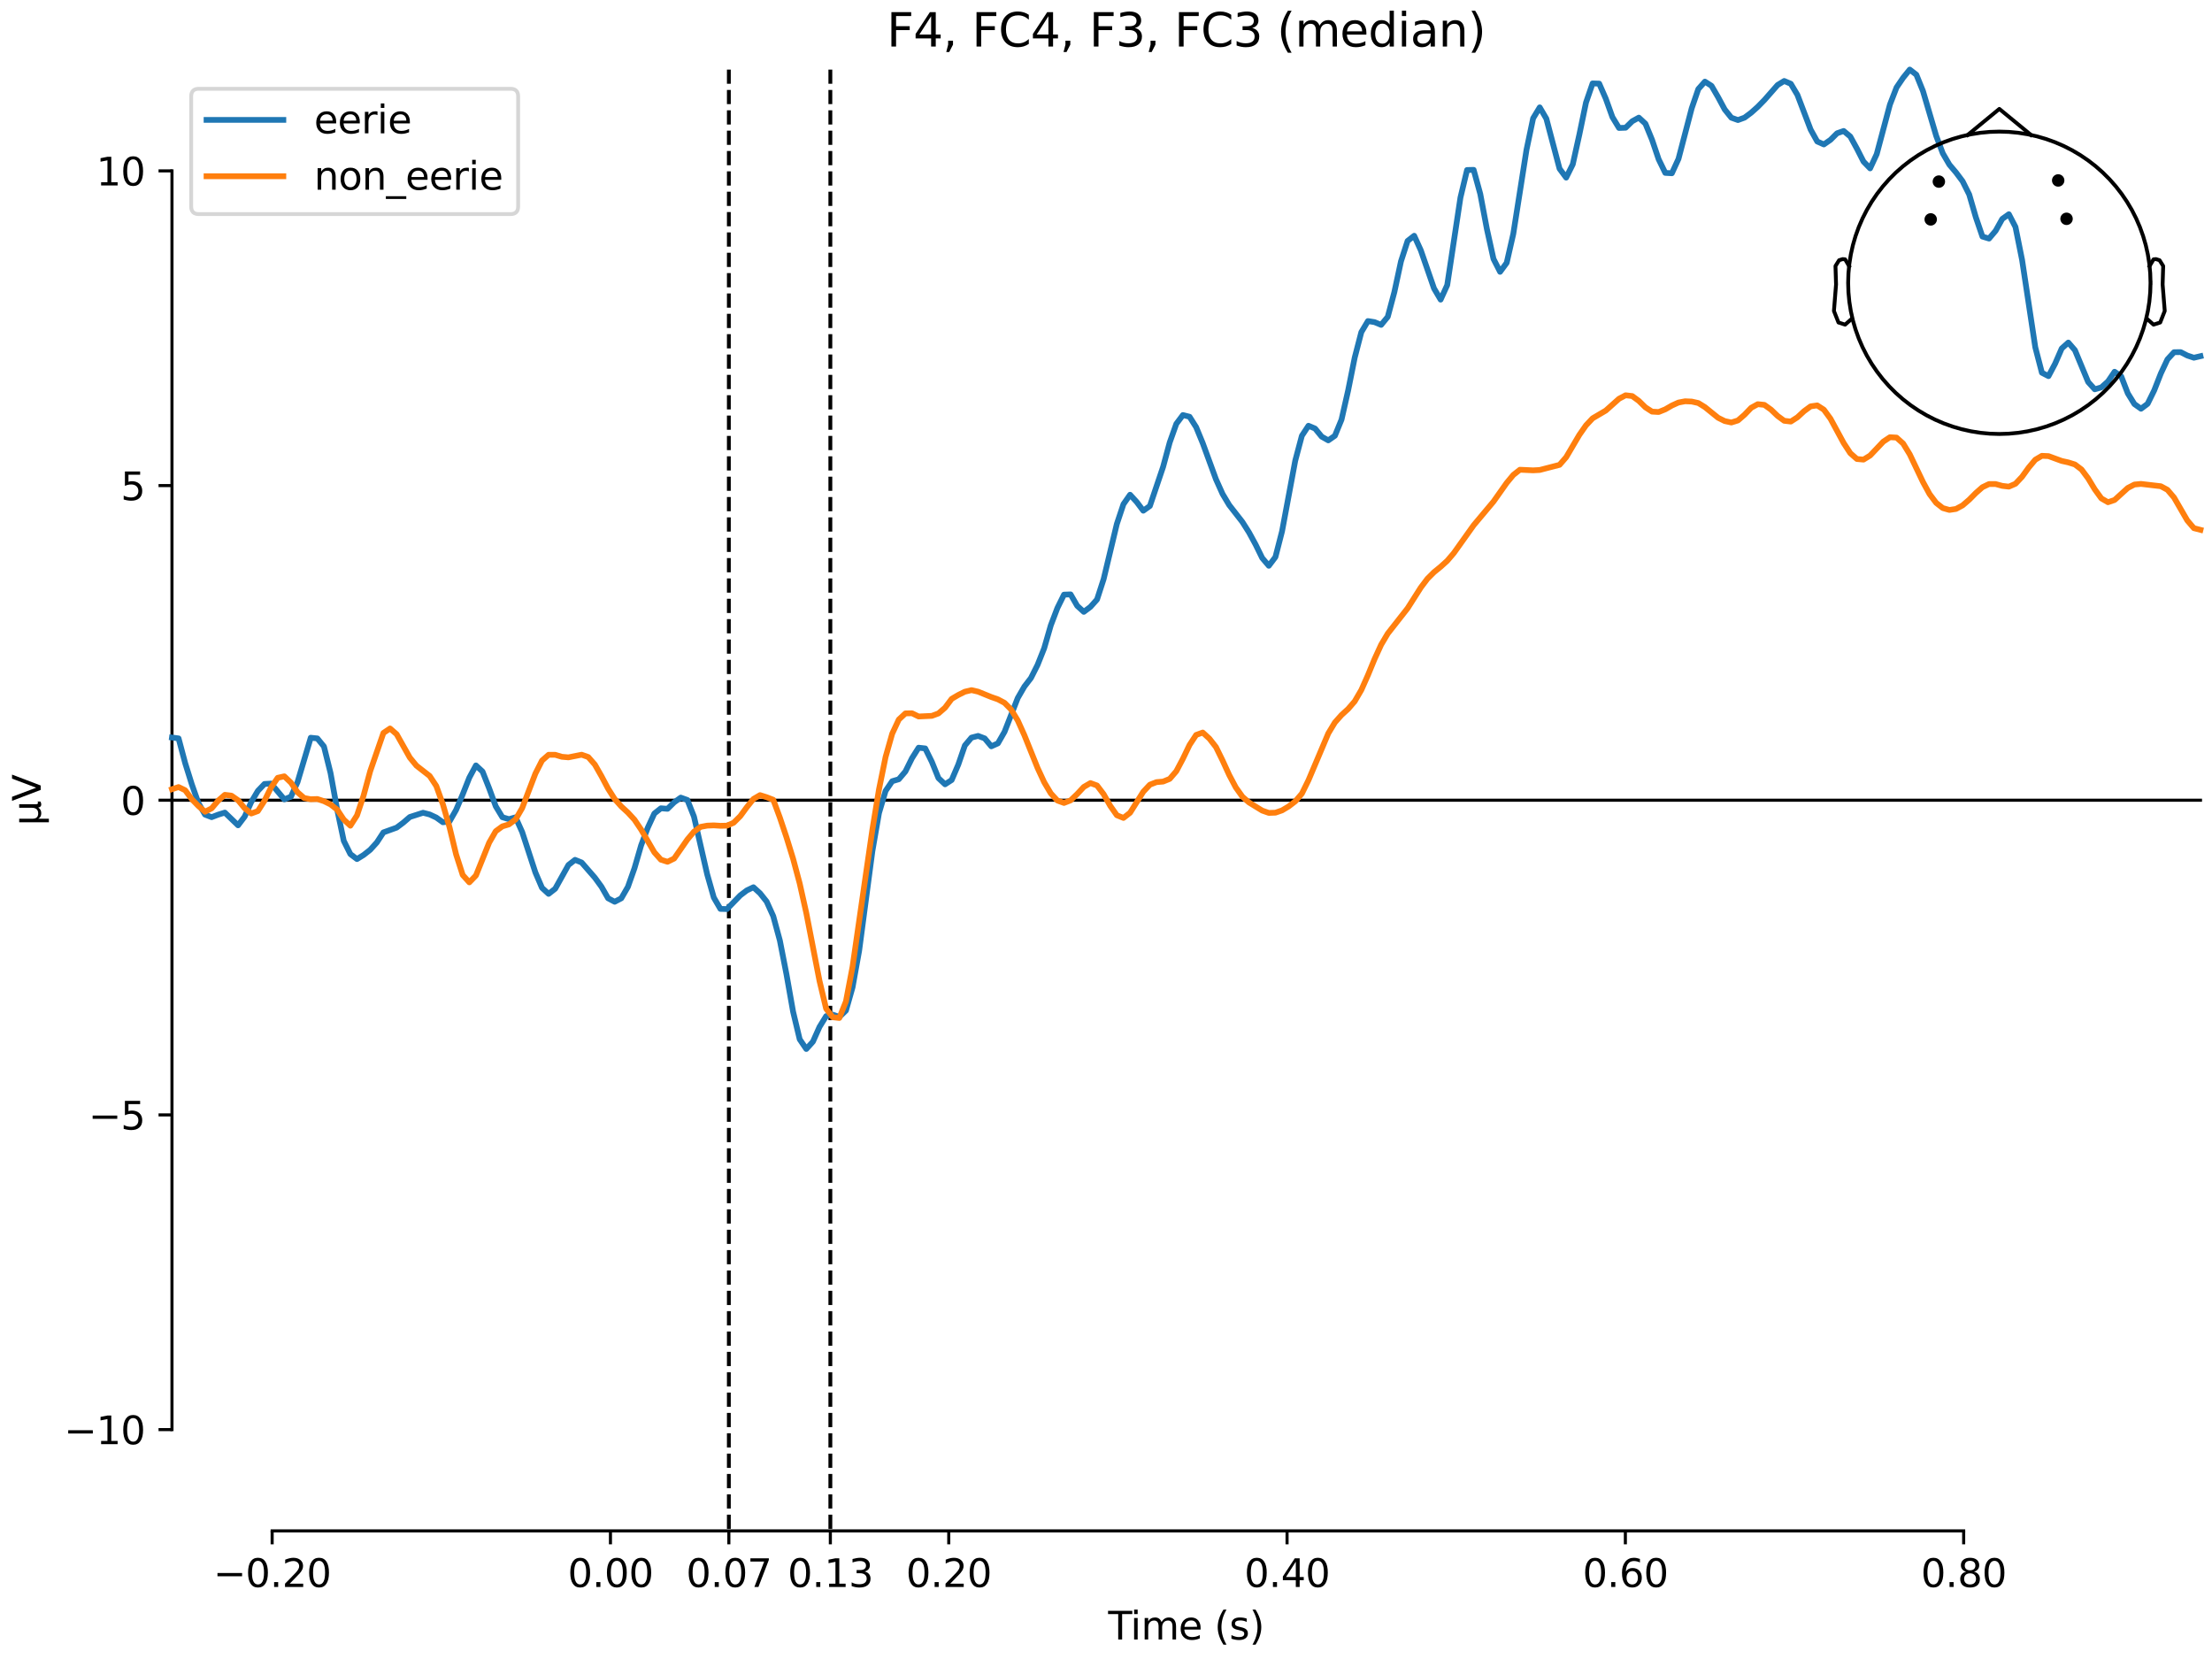 <?xml version="1.0" encoding="utf-8" standalone="no"?>
<!DOCTYPE svg PUBLIC "-//W3C//DTD SVG 1.1//EN"
  "http://www.w3.org/Graphics/SVG/1.1/DTD/svg11.dtd">
<svg xmlns:xlink="http://www.w3.org/1999/xlink" width="576pt" height="432pt" viewBox="0 0 576 432" xmlns="http://www.w3.org/2000/svg" version="1.1">
 <defs>
  <style type="text/css">*{stroke-linejoin: round; stroke-linecap: butt}</style>
 </defs>
 <g id="figure_1">
  <g id="patch_1">
   <path d="M 0 432 
L 576 432 
L 576 0 
L 0 0 
z
" style="fill: #ffffff"/>
  </g>
  <g id="axes_1">
   <g id="patch_2">
    <path d="M 44.783 398.644 
L 573 398.644 
L 573 18.118 
L 44.783 18.118 
L 44.783 398.644 
z
" style="fill: none; opacity: 0"/>
   </g>
   <g id="patch_3">
    <path d="M 44.783 372.265 
L 44.783 44.496 
" style="fill: none; stroke: #000000; stroke-width: 0.8; stroke-linejoin: miter; stroke-linecap: square"/>
   </g>
   <g id="LineCollection_1">
    <path d="M 189.793 18.118 
L 189.793 398.644 
" clip-path="url(#pa6bd0c8749)" style="fill: none; stroke-dasharray: 3.7,1.6; stroke-dashoffset: 0; stroke: #000000"/>
    <path d="M 216.221 18.118 
L 216.221 398.644 
" clip-path="url(#pa6bd0c8749)" style="fill: none; stroke-dasharray: 3.7,1.6; stroke-dashoffset: 0; stroke: #000000"/>
   </g>
   <g id="matplotlib.axis_1">
    <g id="xtick_1">
     <g id="line2d_1">
      <defs>
       <path id="mad748e8fa0" d="M 0 0 
L 0 3.5 
" style="stroke: #000000; stroke-width: 0.8"/>
      </defs>
      <g>
       <use xlink:href="#mad748e8fa0" x="70.867" y="398.644" style="stroke: #000000; stroke-width: 0.8"/>
      </g>
     </g>
     <g id="text_1">
      <!-- −0.20 -->
      <g transform="translate(55.544 413.242) scale(0.1 -0.1)">
       <defs>
        <path id="DejaVuSans-2212" d="M 678 2272 
L 4684 2272 
L 4684 1741 
L 678 1741 
L 678 2272 
z
" transform="scale(0.016)"/>
        <path id="DejaVuSans-30" d="M 2034 4250 
Q 1547 4250 1301 3770 
Q 1056 3291 1056 2328 
Q 1056 1369 1301 889 
Q 1547 409 2034 409 
Q 2525 409 2770 889 
Q 3016 1369 3016 2328 
Q 3016 3291 2770 3770 
Q 2525 4250 2034 4250 
z
M 2034 4750 
Q 2819 4750 3233 4129 
Q 3647 3509 3647 2328 
Q 3647 1150 3233 529 
Q 2819 -91 2034 -91 
Q 1250 -91 836 529 
Q 422 1150 422 2328 
Q 422 3509 836 4129 
Q 1250 4750 2034 4750 
z
" transform="scale(0.016)"/>
        <path id="DejaVuSans-2e" d="M 684 794 
L 1344 794 
L 1344 0 
L 684 0 
L 684 794 
z
" transform="scale(0.016)"/>
        <path id="DejaVuSans-32" d="M 1228 531 
L 3431 531 
L 3431 0 
L 469 0 
L 469 531 
Q 828 903 1448 1529 
Q 2069 2156 2228 2338 
Q 2531 2678 2651 2914 
Q 2772 3150 2772 3378 
Q 2772 3750 2511 3984 
Q 2250 4219 1831 4219 
Q 1534 4219 1204 4116 
Q 875 4013 500 3803 
L 500 4441 
Q 881 4594 1212 4672 
Q 1544 4750 1819 4750 
Q 2544 4750 2975 4387 
Q 3406 4025 3406 3419 
Q 3406 3131 3298 2873 
Q 3191 2616 2906 2266 
Q 2828 2175 2409 1742 
Q 1991 1309 1228 531 
z
" transform="scale(0.016)"/>
       </defs>
       <use xlink:href="#DejaVuSans-2212"/>
       <use xlink:href="#DejaVuSans-30" transform="translate(83.789 0)"/>
       <use xlink:href="#DejaVuSans-2e" transform="translate(147.412 0)"/>
       <use xlink:href="#DejaVuSans-32" transform="translate(179.199 0)"/>
       <use xlink:href="#DejaVuSans-30" transform="translate(242.822 0)"/>
      </g>
     </g>
    </g>
    <g id="xtick_2">
     <g id="line2d_2">
      <g>
       <use xlink:href="#mad748e8fa0" x="158.96" y="398.644" style="stroke: #000000; stroke-width: 0.8"/>
      </g>
     </g>
     <g id="text_2">
      <!-- 0.00 -->
      <g transform="translate(147.828 413.242) scale(0.1 -0.1)">
       <use xlink:href="#DejaVuSans-30"/>
       <use xlink:href="#DejaVuSans-2e" transform="translate(63.623 0)"/>
       <use xlink:href="#DejaVuSans-30" transform="translate(95.41 0)"/>
       <use xlink:href="#DejaVuSans-30" transform="translate(159.033 0)"/>
      </g>
     </g>
    </g>
    <g id="xtick_3">
     <g id="line2d_3">
      <g>
       <use xlink:href="#mad748e8fa0" x="189.793" y="398.644" style="stroke: #000000; stroke-width: 0.8"/>
      </g>
     </g>
     <g id="text_3">
      <!-- 0.07 -->
      <g transform="translate(178.66 413.242) scale(0.1 -0.1)">
       <defs>
        <path id="DejaVuSans-37" d="M 525 4666 
L 3525 4666 
L 3525 4397 
L 1831 0 
L 1172 0 
L 2766 4134 
L 525 4134 
L 525 4666 
z
" transform="scale(0.016)"/>
       </defs>
       <use xlink:href="#DejaVuSans-30"/>
       <use xlink:href="#DejaVuSans-2e" transform="translate(63.623 0)"/>
       <use xlink:href="#DejaVuSans-30" transform="translate(95.41 0)"/>
       <use xlink:href="#DejaVuSans-37" transform="translate(159.033 0)"/>
      </g>
     </g>
    </g>
    <g id="xtick_4">
     <g id="line2d_4">
      <g>
       <use xlink:href="#mad748e8fa0" x="216.221" y="398.644" style="stroke: #000000; stroke-width: 0.8"/>
      </g>
     </g>
     <g id="text_4">
      <!-- 0.13 -->
      <g transform="translate(205.088 413.242) scale(0.1 -0.1)">
       <defs>
        <path id="DejaVuSans-31" d="M 794 531 
L 1825 531 
L 1825 4091 
L 703 3866 
L 703 4441 
L 1819 4666 
L 2450 4666 
L 2450 531 
L 3481 531 
L 3481 0 
L 794 0 
L 794 531 
z
" transform="scale(0.016)"/>
        <path id="DejaVuSans-33" d="M 2597 2516 
Q 3050 2419 3304 2112 
Q 3559 1806 3559 1356 
Q 3559 666 3084 287 
Q 2609 -91 1734 -91 
Q 1441 -91 1130 -33 
Q 819 25 488 141 
L 488 750 
Q 750 597 1062 519 
Q 1375 441 1716 441 
Q 2309 441 2620 675 
Q 2931 909 2931 1356 
Q 2931 1769 2642 2001 
Q 2353 2234 1838 2234 
L 1294 2234 
L 1294 2753 
L 1863 2753 
Q 2328 2753 2575 2939 
Q 2822 3125 2822 3475 
Q 2822 3834 2567 4026 
Q 2313 4219 1838 4219 
Q 1578 4219 1281 4162 
Q 984 4106 628 3988 
L 628 4550 
Q 988 4650 1302 4700 
Q 1616 4750 1894 4750 
Q 2613 4750 3031 4423 
Q 3450 4097 3450 3541 
Q 3450 3153 3228 2886 
Q 3006 2619 2597 2516 
z
" transform="scale(0.016)"/>
       </defs>
       <use xlink:href="#DejaVuSans-30"/>
       <use xlink:href="#DejaVuSans-2e" transform="translate(63.623 0)"/>
       <use xlink:href="#DejaVuSans-31" transform="translate(95.41 0)"/>
       <use xlink:href="#DejaVuSans-33" transform="translate(159.033 0)"/>
      </g>
     </g>
    </g>
    <g id="xtick_5">
     <g id="line2d_5">
      <g>
       <use xlink:href="#mad748e8fa0" x="247.054" y="398.644" style="stroke: #000000; stroke-width: 0.8"/>
      </g>
     </g>
     <g id="text_5">
      <!-- 0.20 -->
      <g transform="translate(235.921 413.242) scale(0.1 -0.1)">
       <use xlink:href="#DejaVuSans-30"/>
       <use xlink:href="#DejaVuSans-2e" transform="translate(63.623 0)"/>
       <use xlink:href="#DejaVuSans-32" transform="translate(95.41 0)"/>
       <use xlink:href="#DejaVuSans-30" transform="translate(159.033 0)"/>
      </g>
     </g>
    </g>
    <g id="xtick_6">
     <g id="line2d_6">
      <g>
       <use xlink:href="#mad748e8fa0" x="335.147" y="398.644" style="stroke: #000000; stroke-width: 0.8"/>
      </g>
     </g>
     <g id="text_6">
      <!-- 0.40 -->
      <g transform="translate(324.015 413.242) scale(0.1 -0.1)">
       <defs>
        <path id="DejaVuSans-34" d="M 2419 4116 
L 825 1625 
L 2419 1625 
L 2419 4116 
z
M 2253 4666 
L 3047 4666 
L 3047 1625 
L 3713 1625 
L 3713 1100 
L 3047 1100 
L 3047 0 
L 2419 0 
L 2419 1100 
L 313 1100 
L 313 1709 
L 2253 4666 
z
" transform="scale(0.016)"/>
       </defs>
       <use xlink:href="#DejaVuSans-30"/>
       <use xlink:href="#DejaVuSans-2e" transform="translate(63.623 0)"/>
       <use xlink:href="#DejaVuSans-34" transform="translate(95.41 0)"/>
       <use xlink:href="#DejaVuSans-30" transform="translate(159.033 0)"/>
      </g>
     </g>
    </g>
    <g id="xtick_7">
     <g id="line2d_7">
      <g>
       <use xlink:href="#mad748e8fa0" x="423.241" y="398.644" style="stroke: #000000; stroke-width: 0.8"/>
      </g>
     </g>
     <g id="text_7">
      <!-- 0.60 -->
      <g transform="translate(412.108 413.242) scale(0.1 -0.1)">
       <defs>
        <path id="DejaVuSans-36" d="M 2113 2584 
Q 1688 2584 1439 2293 
Q 1191 2003 1191 1497 
Q 1191 994 1439 701 
Q 1688 409 2113 409 
Q 2538 409 2786 701 
Q 3034 994 3034 1497 
Q 3034 2003 2786 2293 
Q 2538 2584 2113 2584 
z
M 3366 4563 
L 3366 3988 
Q 3128 4100 2886 4159 
Q 2644 4219 2406 4219 
Q 1781 4219 1451 3797 
Q 1122 3375 1075 2522 
Q 1259 2794 1537 2939 
Q 1816 3084 2150 3084 
Q 2853 3084 3261 2657 
Q 3669 2231 3669 1497 
Q 3669 778 3244 343 
Q 2819 -91 2113 -91 
Q 1303 -91 875 529 
Q 447 1150 447 2328 
Q 447 3434 972 4092 
Q 1497 4750 2381 4750 
Q 2619 4750 2861 4703 
Q 3103 4656 3366 4563 
z
" transform="scale(0.016)"/>
       </defs>
       <use xlink:href="#DejaVuSans-30"/>
       <use xlink:href="#DejaVuSans-2e" transform="translate(63.623 0)"/>
       <use xlink:href="#DejaVuSans-36" transform="translate(95.41 0)"/>
       <use xlink:href="#DejaVuSans-30" transform="translate(159.033 0)"/>
      </g>
     </g>
    </g>
    <g id="xtick_8">
     <g id="line2d_8">
      <g>
       <use xlink:href="#mad748e8fa0" x="511.334" y="398.644" style="stroke: #000000; stroke-width: 0.8"/>
      </g>
     </g>
     <g id="text_8">
      <!-- 0.80 -->
      <g transform="translate(500.202 413.242) scale(0.1 -0.1)">
       <defs>
        <path id="DejaVuSans-38" d="M 2034 2216 
Q 1584 2216 1326 1975 
Q 1069 1734 1069 1313 
Q 1069 891 1326 650 
Q 1584 409 2034 409 
Q 2484 409 2743 651 
Q 3003 894 3003 1313 
Q 3003 1734 2745 1975 
Q 2488 2216 2034 2216 
z
M 1403 2484 
Q 997 2584 770 2862 
Q 544 3141 544 3541 
Q 544 4100 942 4425 
Q 1341 4750 2034 4750 
Q 2731 4750 3128 4425 
Q 3525 4100 3525 3541 
Q 3525 3141 3298 2862 
Q 3072 2584 2669 2484 
Q 3125 2378 3379 2068 
Q 3634 1759 3634 1313 
Q 3634 634 3220 271 
Q 2806 -91 2034 -91 
Q 1263 -91 848 271 
Q 434 634 434 1313 
Q 434 1759 690 2068 
Q 947 2378 1403 2484 
z
M 1172 3481 
Q 1172 3119 1398 2916 
Q 1625 2713 2034 2713 
Q 2441 2713 2670 2916 
Q 2900 3119 2900 3481 
Q 2900 3844 2670 4047 
Q 2441 4250 2034 4250 
Q 1625 4250 1398 4047 
Q 1172 3844 1172 3481 
z
" transform="scale(0.016)"/>
       </defs>
       <use xlink:href="#DejaVuSans-30"/>
       <use xlink:href="#DejaVuSans-2e" transform="translate(63.623 0)"/>
       <use xlink:href="#DejaVuSans-38" transform="translate(95.41 0)"/>
       <use xlink:href="#DejaVuSans-30" transform="translate(159.033 0)"/>
      </g>
     </g>
    </g>
    <g id="text_9">
     <!-- Time (s) -->
     <g transform="translate(288.562 426.92) scale(0.1 -0.1)">
      <defs>
       <path id="DejaVuSans-54" d="M -19 4666 
L 3928 4666 
L 3928 4134 
L 2272 4134 
L 2272 0 
L 1638 0 
L 1638 4134 
L -19 4134 
L -19 4666 
z
" transform="scale(0.016)"/>
       <path id="DejaVuSans-69" d="M 603 3500 
L 1178 3500 
L 1178 0 
L 603 0 
L 603 3500 
z
M 603 4863 
L 1178 4863 
L 1178 4134 
L 603 4134 
L 603 4863 
z
" transform="scale(0.016)"/>
       <path id="DejaVuSans-6d" d="M 3328 2828 
Q 3544 3216 3844 3400 
Q 4144 3584 4550 3584 
Q 5097 3584 5394 3201 
Q 5691 2819 5691 2113 
L 5691 0 
L 5113 0 
L 5113 2094 
Q 5113 2597 4934 2840 
Q 4756 3084 4391 3084 
Q 3944 3084 3684 2787 
Q 3425 2491 3425 1978 
L 3425 0 
L 2847 0 
L 2847 2094 
Q 2847 2600 2669 2842 
Q 2491 3084 2119 3084 
Q 1678 3084 1418 2786 
Q 1159 2488 1159 1978 
L 1159 0 
L 581 0 
L 581 3500 
L 1159 3500 
L 1159 2956 
Q 1356 3278 1631 3431 
Q 1906 3584 2284 3584 
Q 2666 3584 2933 3390 
Q 3200 3197 3328 2828 
z
" transform="scale(0.016)"/>
       <path id="DejaVuSans-65" d="M 3597 1894 
L 3597 1613 
L 953 1613 
Q 991 1019 1311 708 
Q 1631 397 2203 397 
Q 2534 397 2845 478 
Q 3156 559 3463 722 
L 3463 178 
Q 3153 47 2828 -22 
Q 2503 -91 2169 -91 
Q 1331 -91 842 396 
Q 353 884 353 1716 
Q 353 2575 817 3079 
Q 1281 3584 2069 3584 
Q 2775 3584 3186 3129 
Q 3597 2675 3597 1894 
z
M 3022 2063 
Q 3016 2534 2758 2815 
Q 2500 3097 2075 3097 
Q 1594 3097 1305 2825 
Q 1016 2553 972 2059 
L 3022 2063 
z
" transform="scale(0.016)"/>
       <path id="DejaVuSans-20" transform="scale(0.016)"/>
       <path id="DejaVuSans-28" d="M 1984 4856 
Q 1566 4138 1362 3434 
Q 1159 2731 1159 2009 
Q 1159 1288 1364 580 
Q 1569 -128 1984 -844 
L 1484 -844 
Q 1016 -109 783 600 
Q 550 1309 550 2009 
Q 550 2706 781 3412 
Q 1013 4119 1484 4856 
L 1984 4856 
z
" transform="scale(0.016)"/>
       <path id="DejaVuSans-73" d="M 2834 3397 
L 2834 2853 
Q 2591 2978 2328 3040 
Q 2066 3103 1784 3103 
Q 1356 3103 1142 2972 
Q 928 2841 928 2578 
Q 928 2378 1081 2264 
Q 1234 2150 1697 2047 
L 1894 2003 
Q 2506 1872 2764 1633 
Q 3022 1394 3022 966 
Q 3022 478 2636 193 
Q 2250 -91 1575 -91 
Q 1294 -91 989 -36 
Q 684 19 347 128 
L 347 722 
Q 666 556 975 473 
Q 1284 391 1588 391 
Q 1994 391 2212 530 
Q 2431 669 2431 922 
Q 2431 1156 2273 1281 
Q 2116 1406 1581 1522 
L 1381 1569 
Q 847 1681 609 1914 
Q 372 2147 372 2553 
Q 372 3047 722 3315 
Q 1072 3584 1716 3584 
Q 2034 3584 2315 3537 
Q 2597 3491 2834 3397 
z
" transform="scale(0.016)"/>
       <path id="DejaVuSans-29" d="M 513 4856 
L 1013 4856 
Q 1481 4119 1714 3412 
Q 1947 2706 1947 2009 
Q 1947 1309 1714 600 
Q 1481 -109 1013 -844 
L 513 -844 
Q 928 -128 1133 580 
Q 1338 1288 1338 2009 
Q 1338 2731 1133 3434 
Q 928 4138 513 4856 
z
" transform="scale(0.016)"/>
      </defs>
      <use xlink:href="#DejaVuSans-54"/>
      <use xlink:href="#DejaVuSans-69" transform="translate(57.959 0)"/>
      <use xlink:href="#DejaVuSans-6d" transform="translate(85.742 0)"/>
      <use xlink:href="#DejaVuSans-65" transform="translate(183.154 0)"/>
      <use xlink:href="#DejaVuSans-20" transform="translate(244.678 0)"/>
      <use xlink:href="#DejaVuSans-28" transform="translate(276.465 0)"/>
      <use xlink:href="#DejaVuSans-73" transform="translate(315.479 0)"/>
      <use xlink:href="#DejaVuSans-29" transform="translate(367.578 0)"/>
     </g>
    </g>
   </g>
   <g id="matplotlib.axis_2">
    <g id="ytick_1">
     <g id="line2d_9">
      <defs>
       <path id="maa00ebca50" d="M 0 0 
L -3.5 0 
" style="stroke: #000000; stroke-width: 0.8"/>
      </defs>
      <g>
       <use xlink:href="#maa00ebca50" x="44.783" y="372.265" style="stroke: #000000; stroke-width: 0.8"/>
      </g>
     </g>
     <g id="text_10">
      <!-- −10 -->
      <g transform="translate(16.678 376.065) scale(0.1 -0.1)">
       <use xlink:href="#DejaVuSans-2212"/>
       <use xlink:href="#DejaVuSans-31" transform="translate(83.789 0)"/>
       <use xlink:href="#DejaVuSans-30" transform="translate(147.412 0)"/>
      </g>
     </g>
    </g>
    <g id="ytick_2">
     <g id="line2d_10">
      <g>
       <use xlink:href="#maa00ebca50" x="44.783" y="290.323" style="stroke: #000000; stroke-width: 0.8"/>
      </g>
     </g>
     <g id="text_11">
      <!-- −5 -->
      <g transform="translate(23.041 294.122) scale(0.1 -0.1)">
       <defs>
        <path id="DejaVuSans-35" d="M 691 4666 
L 3169 4666 
L 3169 4134 
L 1269 4134 
L 1269 2991 
Q 1406 3038 1543 3061 
Q 1681 3084 1819 3084 
Q 2600 3084 3056 2656 
Q 3513 2228 3513 1497 
Q 3513 744 3044 326 
Q 2575 -91 1722 -91 
Q 1428 -91 1123 -41 
Q 819 9 494 109 
L 494 744 
Q 775 591 1075 516 
Q 1375 441 1709 441 
Q 2250 441 2565 725 
Q 2881 1009 2881 1497 
Q 2881 1984 2565 2268 
Q 2250 2553 1709 2553 
Q 1456 2553 1204 2497 
Q 953 2441 691 2322 
L 691 4666 
z
" transform="scale(0.016)"/>
       </defs>
       <use xlink:href="#DejaVuSans-2212"/>
       <use xlink:href="#DejaVuSans-35" transform="translate(83.789 0)"/>
      </g>
     </g>
    </g>
    <g id="ytick_3">
     <g id="line2d_11">
      <g>
       <use xlink:href="#maa00ebca50" x="44.783" y="208.381" style="stroke: #000000; stroke-width: 0.8"/>
      </g>
     </g>
     <g id="text_12">
      <!-- 0 -->
      <g transform="translate(31.421 212.18) scale(0.1 -0.1)">
       <use xlink:href="#DejaVuSans-30"/>
      </g>
     </g>
    </g>
    <g id="ytick_4">
     <g id="line2d_12">
      <g>
       <use xlink:href="#maa00ebca50" x="44.783" y="126.439" style="stroke: #000000; stroke-width: 0.8"/>
      </g>
     </g>
     <g id="text_13">
      <!-- 5 -->
      <g transform="translate(31.421 130.238) scale(0.1 -0.1)">
       <use xlink:href="#DejaVuSans-35"/>
      </g>
     </g>
    </g>
    <g id="ytick_5">
     <g id="line2d_13">
      <g>
       <use xlink:href="#maa00ebca50" x="44.783" y="44.496" style="stroke: #000000; stroke-width: 0.8"/>
      </g>
     </g>
     <g id="text_14">
      <!-- 10 -->
      <g transform="translate(25.058 48.296) scale(0.1 -0.1)">
       <use xlink:href="#DejaVuSans-31"/>
       <use xlink:href="#DejaVuSans-30" transform="translate(63.623 0)"/>
      </g>
     </g>
    </g>
    <g id="text_15">
     <!-- µV -->
     <g transform="translate(10.599 214.982) rotate(-90) scale(0.1 -0.1)">
      <defs>
       <path id="DejaVuSans-b5" d="M 544 -1331 
L 544 3500 
L 1119 3500 
L 1119 1325 
Q 1119 872 1334 640 
Q 1550 409 1972 409 
Q 2434 409 2667 671 
Q 2900 934 2900 1459 
L 2900 3500 
L 3475 3500 
L 3475 806 
Q 3475 619 3529 530 
Q 3584 441 3700 441 
Q 3728 441 3778 458 
Q 3828 475 3916 513 
L 3916 50 
Q 3788 -22 3673 -56 
Q 3559 -91 3450 -91 
Q 3234 -91 3106 31 
Q 2978 153 2931 403 
Q 2775 156 2548 32 
Q 2322 -91 2016 -91 
Q 1697 -91 1473 31 
Q 1250 153 1119 397 
L 1119 -1331 
L 544 -1331 
z
" transform="scale(0.016)"/>
       <path id="DejaVuSans-56" d="M 1831 0 
L 50 4666 
L 709 4666 
L 2188 738 
L 3669 4666 
L 4325 4666 
L 2547 0 
L 1831 0 
z
" transform="scale(0.016)"/>
      </defs>
      <use xlink:href="#DejaVuSans-b5"/>
      <use xlink:href="#DejaVuSans-56" transform="translate(63.623 0)"/>
     </g>
    </g>
   </g>
   <g id="patch_4">
    <path d="M 70.867 398.644 
L 511.334 398.644 
" style="fill: none; stroke: #000000; stroke-width: 0.8; stroke-linejoin: miter; stroke-linecap: square"/>
   </g>
   <g id="patch_5">
    <path d="M 44.783 208.381 
L 573 208.381 
" style="fill: none; stroke: #000000; stroke-width: 0.8; stroke-linejoin: miter; stroke-linecap: square"/>
   </g>
   <g id="text_16">
    <!-- F4, FC4, F3, FC3 (median) -->
    <g transform="translate(230.917 12.118) scale(0.12 -0.12)">
     <defs>
      <path id="DejaVuSans-46" d="M 628 4666 
L 3309 4666 
L 3309 4134 
L 1259 4134 
L 1259 2759 
L 3109 2759 
L 3109 2228 
L 1259 2228 
L 1259 0 
L 628 0 
L 628 4666 
z
" transform="scale(0.016)"/>
      <path id="DejaVuSans-2c" d="M 750 794 
L 1409 794 
L 1409 256 
L 897 -744 
L 494 -744 
L 750 256 
L 750 794 
z
" transform="scale(0.016)"/>
      <path id="DejaVuSans-43" d="M 4122 4306 
L 4122 3641 
Q 3803 3938 3442 4084 
Q 3081 4231 2675 4231 
Q 1875 4231 1450 3742 
Q 1025 3253 1025 2328 
Q 1025 1406 1450 917 
Q 1875 428 2675 428 
Q 3081 428 3442 575 
Q 3803 722 4122 1019 
L 4122 359 
Q 3791 134 3420 21 
Q 3050 -91 2638 -91 
Q 1578 -91 968 557 
Q 359 1206 359 2328 
Q 359 3453 968 4101 
Q 1578 4750 2638 4750 
Q 3056 4750 3426 4639 
Q 3797 4528 4122 4306 
z
" transform="scale(0.016)"/>
      <path id="DejaVuSans-64" d="M 2906 2969 
L 2906 4863 
L 3481 4863 
L 3481 0 
L 2906 0 
L 2906 525 
Q 2725 213 2448 61 
Q 2172 -91 1784 -91 
Q 1150 -91 751 415 
Q 353 922 353 1747 
Q 353 2572 751 3078 
Q 1150 3584 1784 3584 
Q 2172 3584 2448 3432 
Q 2725 3281 2906 2969 
z
M 947 1747 
Q 947 1113 1208 752 
Q 1469 391 1925 391 
Q 2381 391 2643 752 
Q 2906 1113 2906 1747 
Q 2906 2381 2643 2742 
Q 2381 3103 1925 3103 
Q 1469 3103 1208 2742 
Q 947 2381 947 1747 
z
" transform="scale(0.016)"/>
      <path id="DejaVuSans-61" d="M 2194 1759 
Q 1497 1759 1228 1600 
Q 959 1441 959 1056 
Q 959 750 1161 570 
Q 1363 391 1709 391 
Q 2188 391 2477 730 
Q 2766 1069 2766 1631 
L 2766 1759 
L 2194 1759 
z
M 3341 1997 
L 3341 0 
L 2766 0 
L 2766 531 
Q 2569 213 2275 61 
Q 1981 -91 1556 -91 
Q 1019 -91 701 211 
Q 384 513 384 1019 
Q 384 1609 779 1909 
Q 1175 2209 1959 2209 
L 2766 2209 
L 2766 2266 
Q 2766 2663 2505 2880 
Q 2244 3097 1772 3097 
Q 1472 3097 1187 3025 
Q 903 2953 641 2809 
L 641 3341 
Q 956 3463 1253 3523 
Q 1550 3584 1831 3584 
Q 2591 3584 2966 3190 
Q 3341 2797 3341 1997 
z
" transform="scale(0.016)"/>
      <path id="DejaVuSans-6e" d="M 3513 2113 
L 3513 0 
L 2938 0 
L 2938 2094 
Q 2938 2591 2744 2837 
Q 2550 3084 2163 3084 
Q 1697 3084 1428 2787 
Q 1159 2491 1159 1978 
L 1159 0 
L 581 0 
L 581 3500 
L 1159 3500 
L 1159 2956 
Q 1366 3272 1645 3428 
Q 1925 3584 2291 3584 
Q 2894 3584 3203 3211 
Q 3513 2838 3513 2113 
z
" transform="scale(0.016)"/>
     </defs>
     <use xlink:href="#DejaVuSans-46"/>
     <use xlink:href="#DejaVuSans-34" transform="translate(57.52 0)"/>
     <use xlink:href="#DejaVuSans-2c" transform="translate(121.143 0)"/>
     <use xlink:href="#DejaVuSans-20" transform="translate(152.93 0)"/>
     <use xlink:href="#DejaVuSans-46" transform="translate(184.717 0)"/>
     <use xlink:href="#DejaVuSans-43" transform="translate(242.236 0)"/>
     <use xlink:href="#DejaVuSans-34" transform="translate(312.061 0)"/>
     <use xlink:href="#DejaVuSans-2c" transform="translate(375.684 0)"/>
     <use xlink:href="#DejaVuSans-20" transform="translate(407.471 0)"/>
     <use xlink:href="#DejaVuSans-46" transform="translate(439.258 0)"/>
     <use xlink:href="#DejaVuSans-33" transform="translate(496.777 0)"/>
     <use xlink:href="#DejaVuSans-2c" transform="translate(560.4 0)"/>
     <use xlink:href="#DejaVuSans-20" transform="translate(592.188 0)"/>
     <use xlink:href="#DejaVuSans-46" transform="translate(623.975 0)"/>
     <use xlink:href="#DejaVuSans-43" transform="translate(681.494 0)"/>
     <use xlink:href="#DejaVuSans-33" transform="translate(751.318 0)"/>
     <use xlink:href="#DejaVuSans-20" transform="translate(814.941 0)"/>
     <use xlink:href="#DejaVuSans-28" transform="translate(846.729 0)"/>
     <use xlink:href="#DejaVuSans-6d" transform="translate(885.742 0)"/>
     <use xlink:href="#DejaVuSans-65" transform="translate(983.154 0)"/>
     <use xlink:href="#DejaVuSans-64" transform="translate(1044.678 0)"/>
     <use xlink:href="#DejaVuSans-69" transform="translate(1108.154 0)"/>
     <use xlink:href="#DejaVuSans-61" transform="translate(1135.938 0)"/>
     <use xlink:href="#DejaVuSans-6e" transform="translate(1197.217 0)"/>
     <use xlink:href="#DejaVuSans-29" transform="translate(1260.596 0)"/>
    </g>
   </g>
   <g id="legend_1">
    <g id="patch_6">
     <path d="M 51.783 55.753 
L 132.925 55.753 
Q 134.925 55.753 134.925 53.753 
L 134.925 25.118 
Q 134.925 23.118 132.925 23.118 
L 51.783 23.118 
Q 49.783 23.118 49.783 25.118 
L 49.783 53.753 
Q 49.783 55.753 51.783 55.753 
z
" style="fill: #ffffff; opacity: 0.8; stroke: #cccccc; stroke-linejoin: miter"/>
    </g>
    <g id="line2d_14">
     <path d="M 53.783 31.217 
L 63.783 31.217 
L 73.783 31.217 
" style="fill: none; stroke: #1f77b4; stroke-width: 1.5; stroke-linecap: square"/>
    </g>
    <g id="text_17">
     <!-- eerie -->
     <g transform="translate(81.783 34.717) scale(0.1 -0.1)">
      <defs>
       <path id="DejaVuSans-72" d="M 2631 2963 
Q 2534 3019 2420 3045 
Q 2306 3072 2169 3072 
Q 1681 3072 1420 2755 
Q 1159 2438 1159 1844 
L 1159 0 
L 581 0 
L 581 3500 
L 1159 3500 
L 1159 2956 
Q 1341 3275 1631 3429 
Q 1922 3584 2338 3584 
Q 2397 3584 2469 3576 
Q 2541 3569 2628 3553 
L 2631 2963 
z
" transform="scale(0.016)"/>
      </defs>
      <use xlink:href="#DejaVuSans-65"/>
      <use xlink:href="#DejaVuSans-65" transform="translate(61.523 0)"/>
      <use xlink:href="#DejaVuSans-72" transform="translate(123.047 0)"/>
      <use xlink:href="#DejaVuSans-69" transform="translate(164.16 0)"/>
      <use xlink:href="#DejaVuSans-65" transform="translate(191.943 0)"/>
     </g>
    </g>
    <g id="line2d_15">
     <path d="M 53.783 45.895 
L 63.783 45.895 
L 73.783 45.895 
" style="fill: none; stroke: #ff7f0e; stroke-width: 1.5; stroke-linecap: square"/>
    </g>
    <g id="text_18">
     <!-- non_eerie -->
     <g transform="translate(81.783 49.395) scale(0.1 -0.1)">
      <defs>
       <path id="DejaVuSans-6f" d="M 1959 3097 
Q 1497 3097 1228 2736 
Q 959 2375 959 1747 
Q 959 1119 1226 758 
Q 1494 397 1959 397 
Q 2419 397 2687 759 
Q 2956 1122 2956 1747 
Q 2956 2369 2687 2733 
Q 2419 3097 1959 3097 
z
M 1959 3584 
Q 2709 3584 3137 3096 
Q 3566 2609 3566 1747 
Q 3566 888 3137 398 
Q 2709 -91 1959 -91 
Q 1206 -91 779 398 
Q 353 888 353 1747 
Q 353 2609 779 3096 
Q 1206 3584 1959 3584 
z
" transform="scale(0.016)"/>
       <path id="DejaVuSans-5f" d="M 3263 -1063 
L 3263 -1509 
L -63 -1509 
L -63 -1063 
L 3263 -1063 
z
" transform="scale(0.016)"/>
      </defs>
      <use xlink:href="#DejaVuSans-6e"/>
      <use xlink:href="#DejaVuSans-6f" transform="translate(63.379 0)"/>
      <use xlink:href="#DejaVuSans-6e" transform="translate(124.561 0)"/>
      <use xlink:href="#DejaVuSans-5f" transform="translate(187.939 0)"/>
      <use xlink:href="#DejaVuSans-65" transform="translate(237.939 0)"/>
      <use xlink:href="#DejaVuSans-65" transform="translate(299.463 0)"/>
      <use xlink:href="#DejaVuSans-72" transform="translate(360.986 0)"/>
      <use xlink:href="#DejaVuSans-69" transform="translate(402.1 0)"/>
      <use xlink:href="#DejaVuSans-65" transform="translate(429.883 0)"/>
     </g>
    </g>
   </g>
   <g id="line2d_16">
    <path d="M 44.783 192.048 
L 46.504 192.277 
L 48.224 198.727 
L 49.945 204.23 
L 51.665 209.109 
L 53.386 212.121 
L 55.107 212.789 
L 56.827 212.132 
L 58.548 211.596 
L 61.989 214.912 
L 63.709 212.647 
L 65.43 208.831 
L 67.151 205.938 
L 68.871 204.142 
L 70.592 204.043 
L 74.033 208.153 
L 75.753 207.463 
L 77.474 203.67 
L 80.915 192.106 
L 82.636 192.283 
L 84.356 194.384 
L 86.077 201.316 
L 87.797 210.791 
L 89.518 218.957 
L 91.239 222.408 
L 92.959 223.703 
L 94.68 222.64 
L 96.4 221.284 
L 98.121 219.384 
L 99.841 216.753 
L 103.283 215.512 
L 105.003 214.224 
L 106.724 212.742 
L 110.165 211.638 
L 111.886 212.082 
L 113.606 212.882 
L 115.327 214.115 
L 117.047 213.911 
L 118.768 210.9 
L 120.488 206.852 
L 122.209 202.503 
L 123.93 199.311 
L 125.65 200.906 
L 127.371 205.264 
L 129.091 209.952 
L 130.812 212.8 
L 132.532 213.308 
L 134.253 212.825 
L 135.974 216.661 
L 139.415 227.188 
L 141.135 231.19 
L 142.856 232.763 
L 144.576 231.42 
L 148.018 225.241 
L 149.738 223.901 
L 151.459 224.593 
L 154.9 228.539 
L 156.62 230.9 
L 158.341 233.905 
L 160.062 234.818 
L 161.782 233.919 
L 163.503 230.937 
L 165.223 226.062 
L 166.944 220.128 
L 168.664 215.572 
L 170.385 211.839 
L 172.106 210.476 
L 173.826 210.614 
L 175.547 208.925 
L 177.267 207.697 
L 178.988 208.309 
L 180.709 212.638 
L 184.15 227.671 
L 185.87 233.715 
L 187.591 236.675 
L 189.311 236.719 
L 192.753 233.164 
L 194.473 231.859 
L 196.194 231.04 
L 197.914 232.606 
L 199.635 234.769 
L 201.355 238.569 
L 203.076 244.914 
L 204.797 253.708 
L 206.517 263.436 
L 208.238 270.63 
L 209.958 273.162 
L 211.679 271.254 
L 213.399 267.4 
L 215.12 264.607 
L 216.841 264.207 
L 218.561 264.817 
L 220.282 263.152 
L 222.002 257.096 
L 223.723 247.558 
L 227.164 221.641 
L 228.885 211.731 
L 230.605 205.948 
L 232.326 203.427 
L 234.046 202.914 
L 235.767 200.889 
L 237.488 197.418 
L 239.208 194.698 
L 240.929 194.889 
L 242.649 198.372 
L 244.37 202.617 
L 246.09 204.234 
L 247.811 203.116 
L 249.532 199.103 
L 251.252 194.114 
L 252.973 192.077 
L 254.693 191.63 
L 256.414 192.277 
L 258.134 194.34 
L 259.855 193.568 
L 261.576 190.567 
L 265.017 181.769 
L 266.737 178.795 
L 268.458 176.552 
L 270.178 173.139 
L 271.899 168.807 
L 273.62 162.855 
L 275.34 158.334 
L 277.061 154.842 
L 278.781 154.778 
L 280.502 157.756 
L 282.222 159.326 
L 283.943 158.035 
L 285.664 156.104 
L 287.384 150.795 
L 290.825 136.428 
L 292.546 131.282 
L 294.267 128.824 
L 295.987 130.702 
L 297.708 132.987 
L 299.428 131.753 
L 302.869 121.566 
L 304.59 115.214 
L 306.311 110.365 
L 308.031 108.074 
L 309.752 108.516 
L 311.472 111.228 
L 313.193 115.409 
L 316.634 124.801 
L 318.355 128.628 
L 320.075 131.505 
L 323.516 135.92 
L 325.237 138.638 
L 326.957 141.798 
L 328.678 145.302 
L 330.399 147.33 
L 332.119 145.049 
L 333.84 138.36 
L 337.281 119.951 
L 339.001 113.481 
L 340.722 110.867 
L 342.443 111.593 
L 344.163 113.697 
L 345.884 114.672 
L 347.604 113.47 
L 349.325 109.273 
L 351.046 101.694 
L 352.766 93.118 
L 354.487 86.493 
L 356.207 83.604 
L 357.928 83.882 
L 359.648 84.595 
L 361.369 82.497 
L 363.09 76.052 
L 364.81 68.061 
L 366.531 62.74 
L 368.251 61.392 
L 369.972 65.164 
L 373.413 75.1 
L 375.134 78.022 
L 376.854 74.233 
L 380.295 51.462 
L 382.016 44.267 
L 383.736 44.229 
L 385.457 50.497 
L 387.178 59.609 
L 388.898 67.409 
L 390.619 70.784 
L 392.339 68.441 
L 394.06 60.888 
L 397.501 38.985 
L 399.222 30.805 
L 400.942 27.958 
L 402.663 30.894 
L 406.104 43.932 
L 407.825 46.251 
L 409.545 42.792 
L 411.266 35.021 
L 412.986 26.72 
L 414.707 21.722 
L 416.427 21.773 
L 418.148 25.704 
L 419.869 30.493 
L 421.589 33.323 
L 423.31 33.257 
L 425.03 31.572 
L 426.751 30.63 
L 428.471 32.217 
L 430.192 36.405 
L 431.913 41.485 
L 433.633 45.016 
L 435.354 45.116 
L 437.074 41.373 
L 440.515 28.206 
L 442.236 23.193 
L 443.957 21.255 
L 445.677 22.349 
L 447.398 25.314 
L 449.118 28.511 
L 450.839 30.648 
L 452.559 31.263 
L 454.28 30.63 
L 456.001 29.345 
L 457.721 27.809 
L 459.442 26.051 
L 462.883 22.135 
L 464.603 21.085 
L 466.324 21.817 
L 468.045 24.708 
L 471.486 33.745 
L 473.206 36.844 
L 474.927 37.61 
L 476.648 36.419 
L 478.368 34.701 
L 480.089 34.105 
L 481.809 35.546 
L 483.53 38.691 
L 485.25 42.069 
L 486.971 43.843 
L 488.692 40.135 
L 492.133 27.237 
L 493.853 22.781 
L 495.574 20.246 
L 497.294 18.118 
L 499.015 19.45 
L 500.736 23.709 
L 504.177 35.367 
L 505.897 39.925 
L 507.618 42.878 
L 509.338 44.908 
L 511.059 47.205 
L 512.78 50.652 
L 514.5 56.57 
L 516.221 61.601 
L 517.941 62.124 
L 519.662 60.091 
L 521.382 57.007 
L 523.103 55.784 
L 524.824 59.099 
L 526.544 67.668 
L 529.985 90.433 
L 531.706 97.058 
L 533.427 97.944 
L 535.147 94.696 
L 536.868 90.739 
L 538.588 89.201 
L 540.309 91.188 
L 543.75 99.469 
L 545.471 101.372 
L 547.191 100.873 
L 548.912 99.326 
L 550.632 96.8 
L 552.353 97.981 
L 554.073 102.425 
L 555.794 105.219 
L 557.515 106.438 
L 559.235 105.148 
L 560.956 101.646 
L 562.676 97.254 
L 564.397 93.583 
L 566.117 91.715 
L 567.838 91.688 
L 569.559 92.573 
L 571.279 93.15 
L 573 92.748 
L 573 92.748 
" style="fill: none; stroke: #1f77b4; stroke-width: 1.5; stroke-linecap: square"/>
   </g>
   <g id="line2d_17">
    <path d="M 44.783 205.514 
L 46.504 204.946 
L 48.224 205.78 
L 49.945 208.107 
L 51.665 209.884 
L 53.386 211.378 
L 55.107 210.494 
L 56.827 208.474 
L 58.548 206.972 
L 60.268 207.184 
L 61.989 208.381 
L 63.709 210.465 
L 65.43 211.833 
L 67.151 211.2 
L 68.871 208.515 
L 70.592 205.041 
L 72.312 202.54 
L 74.033 202.151 
L 75.753 203.788 
L 77.474 206.295 
L 79.195 207.797 
L 80.915 208.122 
L 82.636 208.059 
L 84.356 208.623 
L 86.077 209.472 
L 87.797 210.825 
L 89.518 213.418 
L 91.239 215.011 
L 92.959 212.33 
L 94.68 207.152 
L 96.4 200.803 
L 99.841 190.86 
L 101.562 189.692 
L 103.283 191.185 
L 106.724 197.285 
L 108.444 199.38 
L 111.886 202.059 
L 113.606 204.663 
L 115.327 209.433 
L 117.047 215.38 
L 118.768 222.479 
L 120.488 227.845 
L 122.209 229.761 
L 123.93 227.981 
L 127.371 219.439 
L 129.091 216.444 
L 130.812 215.186 
L 132.532 214.668 
L 134.253 213.386 
L 135.974 210.418 
L 139.415 201.437 
L 141.135 198.054 
L 142.856 196.541 
L 144.576 196.547 
L 146.297 197.065 
L 148.018 197.213 
L 151.459 196.525 
L 153.179 197.132 
L 154.9 199.091 
L 156.62 202.106 
L 158.341 205.356 
L 160.062 208.062 
L 161.782 210.004 
L 163.503 211.581 
L 165.223 213.453 
L 166.944 216.012 
L 170.385 221.939 
L 172.106 223.868 
L 173.826 224.409 
L 175.547 223.565 
L 178.988 218.607 
L 180.709 216.557 
L 182.429 215.317 
L 184.15 214.994 
L 185.87 214.924 
L 187.591 215.034 
L 189.311 214.997 
L 191.032 214.245 
L 192.753 212.536 
L 194.473 210.193 
L 196.194 208.048 
L 197.914 207.049 
L 199.635 207.59 
L 201.355 208.258 
L 203.076 212.901 
L 204.797 218.03 
L 206.517 223.603 
L 208.238 230.037 
L 209.958 237.75 
L 213.399 255.43 
L 215.12 262.654 
L 216.841 264.883 
L 218.561 265.079 
L 220.282 260.761 
L 222.002 251.725 
L 225.443 227.882 
L 227.164 216.037 
L 228.885 205.559 
L 230.605 197.119 
L 232.326 191.055 
L 234.046 187.369 
L 235.767 185.769 
L 237.488 185.732 
L 239.208 186.568 
L 242.649 186.409 
L 244.37 185.774 
L 246.09 184.281 
L 247.811 181.984 
L 249.532 180.974 
L 251.252 180.119 
L 252.973 179.708 
L 254.693 180.106 
L 258.134 181.505 
L 259.855 182.104 
L 261.576 183.016 
L 263.296 184.756 
L 265.017 187.606 
L 266.737 191.425 
L 270.178 199.967 
L 271.899 203.682 
L 273.62 206.585 
L 275.34 208.454 
L 277.061 209.084 
L 278.781 208.412 
L 280.502 206.758 
L 282.222 204.912 
L 283.943 203.912 
L 285.664 204.538 
L 287.384 206.805 
L 289.105 209.846 
L 290.825 212.29 
L 292.546 212.986 
L 294.267 211.64 
L 297.708 206.167 
L 299.428 204.331 
L 301.149 203.666 
L 302.869 203.517 
L 304.59 202.821 
L 306.311 200.817 
L 308.031 197.57 
L 309.752 193.99 
L 311.472 191.376 
L 313.193 190.753 
L 314.913 192.324 
L 316.634 194.528 
L 318.355 198.023 
L 320.075 201.788 
L 321.796 205.035 
L 323.516 207.454 
L 325.237 208.959 
L 328.678 211.074 
L 330.399 211.677 
L 332.119 211.619 
L 333.84 211.023 
L 335.56 209.993 
L 337.281 208.671 
L 339.001 206.66 
L 340.722 203.17 
L 345.884 190.974 
L 347.604 188.125 
L 349.325 186.188 
L 351.046 184.615 
L 352.766 182.621 
L 354.487 179.669 
L 356.207 175.806 
L 357.928 171.627 
L 359.648 167.881 
L 361.369 164.981 
L 366.531 158.401 
L 369.972 152.998 
L 371.692 150.712 
L 373.413 148.995 
L 375.134 147.589 
L 376.854 146.031 
L 378.575 144.012 
L 383.736 136.771 
L 388.898 130.617 
L 392.339 125.747 
L 394.06 123.673 
L 395.78 122.316 
L 399.222 122.476 
L 400.942 122.381 
L 406.104 121.045 
L 407.825 119.057 
L 411.266 113.229 
L 412.986 110.767 
L 414.707 108.934 
L 418.148 106.908 
L 421.589 103.837 
L 423.31 102.927 
L 425.03 103.135 
L 426.751 104.388 
L 428.471 106.074 
L 430.192 107.187 
L 431.913 107.286 
L 433.633 106.593 
L 435.354 105.599 
L 437.074 104.818 
L 438.795 104.491 
L 440.515 104.563 
L 442.236 104.947 
L 443.957 106.009 
L 447.398 108.789 
L 449.118 109.645 
L 450.839 110.019 
L 452.559 109.482 
L 454.28 107.988 
L 456.001 106.193 
L 457.721 105.248 
L 459.442 105.428 
L 461.162 106.66 
L 462.883 108.309 
L 464.603 109.57 
L 466.324 109.771 
L 468.045 108.663 
L 469.765 107.075 
L 471.486 105.81 
L 473.206 105.567 
L 474.927 106.675 
L 476.648 109.022 
L 480.089 115.368 
L 481.809 118.003 
L 483.53 119.52 
L 485.25 119.68 
L 486.971 118.621 
L 490.412 114.993 
L 492.133 113.853 
L 493.853 113.949 
L 495.574 115.494 
L 497.294 118.304 
L 500.736 125.512 
L 502.456 128.658 
L 504.177 130.949 
L 505.897 132.298 
L 507.618 132.788 
L 509.338 132.529 
L 511.059 131.599 
L 512.78 130.117 
L 514.5 128.382 
L 516.221 126.868 
L 517.941 126.041 
L 519.662 126.048 
L 521.382 126.517 
L 523.103 126.718 
L 524.824 125.973 
L 526.544 124.141 
L 528.265 121.755 
L 529.985 119.71 
L 531.706 118.694 
L 533.427 118.769 
L 536.868 120.029 
L 538.588 120.41 
L 540.309 120.949 
L 542.029 122.256 
L 543.75 124.57 
L 545.471 127.415 
L 547.191 129.784 
L 548.912 130.78 
L 550.632 130.196 
L 554.073 127.064 
L 555.794 126.172 
L 557.515 126.011 
L 562.676 126.614 
L 564.397 127.542 
L 566.117 129.561 
L 569.559 135.511 
L 571.279 137.531 
L 573 137.976 
L 573 137.976 
" style="fill: none; stroke: #ff7f0e; stroke-width: 1.5; stroke-linecap: square"/>
   </g>
  </g>
  <g id="axes_2">
   <g id="PathCollection_1">
    <defs>
     <path id="C0_0_7f7a072452" d="M 0 1.118 
C 0.297 1.118 0.581 1 0.791 0.791 
C 1 0.581 1.118 0.297 1.118 -0 
C 1.118 -0.297 1 -0.581 0.791 -0.791 
C 0.581 -1 0.297 -1.118 0 -1.118 
C -0.297 -1.118 -0.581 -1 -0.791 -0.791 
C -1 -0.581 -1.118 -0.297 -1.118 0 
C -1.118 0.297 -1 0.581 -0.791 0.791 
C -0.581 1 -0.297 1.118 0 1.118 
z
"/>
    </defs>
    <g clip-path="url(#p5150fab800)">
     <use xlink:href="#C0_0_7f7a072452" x="535.946" y="46.987" style="stroke: #000000"/>
    </g>
    <g clip-path="url(#p5150fab800)">
     <use xlink:href="#C0_0_7f7a072452" x="538.125" y="56.977" style="stroke: #000000"/>
    </g>
    <g clip-path="url(#p5150fab800)">
     <use xlink:href="#C0_0_7f7a072452" x="504.875" y="47.287" style="stroke: #000000"/>
    </g>
    <g clip-path="url(#p5150fab800)">
     <use xlink:href="#C0_0_7f7a072452" x="502.752" y="57.13" style="stroke: #000000"/>
    </g>
   </g>
   <g id="matplotlib.axis_3"/>
   <g id="matplotlib.axis_4"/>
   <g id="line2d_18">
    <path d="M 559.992 73.637 
L 559.914 71.165 
L 559.682 68.702 
L 559.295 66.26 
L 558.755 63.846 
L 558.065 61.471 
L 557.227 59.144 
L 556.245 56.874 
L 555.122 54.67 
L 553.863 52.542 
L 552.473 50.496 
L 550.957 48.542 
L 549.322 46.687 
L 547.573 44.938 
L 545.718 43.302 
L 543.763 41.786 
L 541.718 40.396 
L 539.589 39.137 
L 537.385 38.014 
L 535.116 37.032 
L 532.789 36.194 
L 530.414 35.504 
L 528 34.965 
L 525.557 34.578 
L 523.095 34.345 
L 520.623 34.267 
L 518.151 34.345 
L 515.689 34.578 
L 513.246 34.965 
L 510.832 35.504 
L 508.457 36.194 
L 506.13 37.032 
L 503.86 38.014 
L 501.656 39.137 
L 499.528 40.396 
L 497.482 41.786 
L 495.528 43.302 
L 493.673 44.938 
L 491.924 46.687 
L 490.288 48.542 
L 488.772 50.496 
L 487.382 52.542 
L 486.123 54.67 
L 485 56.874 
L 484.018 59.144 
L 483.18 61.471 
L 482.49 63.846 
L 481.951 66.26 
L 481.564 68.702 
L 481.331 71.165 
L 481.254 73.637 
L 481.331 76.109 
L 481.564 78.571 
L 481.951 81.014 
L 482.49 83.427 
L 483.18 85.802 
L 484.018 88.129 
L 485 90.399 
L 486.123 92.603 
L 487.382 94.732 
L 488.772 96.777 
L 490.288 98.732 
L 491.924 100.587 
L 493.673 102.336 
L 495.528 103.971 
L 497.482 105.487 
L 499.528 106.877 
L 501.656 108.136 
L 503.86 109.259 
L 506.13 110.241 
L 508.457 111.079 
L 510.832 111.769 
L 513.246 112.309 
L 515.689 112.696 
L 518.151 112.928 
L 520.623 113.006 
L 523.095 112.928 
L 525.557 112.696 
L 528 112.309 
L 530.414 111.769 
L 532.789 111.079 
L 535.116 110.241 
L 537.385 109.259 
L 539.589 108.136 
L 541.718 106.877 
L 543.763 105.487 
L 545.718 103.971 
L 547.573 102.336 
L 549.322 100.587 
L 550.957 98.732 
L 552.473 96.777 
L 553.863 94.732 
L 555.122 92.603 
L 556.245 90.399 
L 557.227 88.129 
L 558.065 85.802 
L 558.755 83.427 
L 559.295 81.014 
L 559.682 78.571 
L 559.914 76.109 
L 559.992 73.637 
" style="fill: none; stroke: #000000; stroke-linecap: square"/>
   </g>
   <g id="line2d_19">
    <path d="M 512.377 35.141 
L 520.623 28.362 
L 528.868 35.141 
" style="fill: none; stroke: #000000; stroke-linecap: square"/>
   </g>
   <g id="line2d_20">
    <path d="M 481.49 69.267 
L 480.466 67.534 
L 479.836 67.471 
L 478.899 67.763 
L 477.954 69.267 
L 478.104 74.07 
L 477.553 80.975 
L 478.734 83.975 
L 480.466 84.534 
L 482.12 83.077 
" style="fill: none; stroke: #000000; stroke-linecap: square"/>
   </g>
   <g id="line2d_21">
    <path d="M 559.756 69.267 
L 560.779 67.534 
L 561.409 67.471 
L 562.346 67.763 
L 563.291 69.267 
L 563.142 74.07 
L 563.693 80.975 
L 562.512 83.975 
L 560.779 84.534 
L 559.126 83.077 
" style="fill: none; stroke: #000000; stroke-linecap: square"/>
   </g>
  </g>
 </g>
 <defs>
  <clipPath id="pa6bd0c8749">
   <rect x="44.783" y="18.118" width="528.217" height="380.525"/>
  </clipPath>
  <clipPath id="p5150fab800">
   <rect x="473.246" y="24.13" width="94.754" height="93.108"/>
  </clipPath>
 </defs>
</svg>
